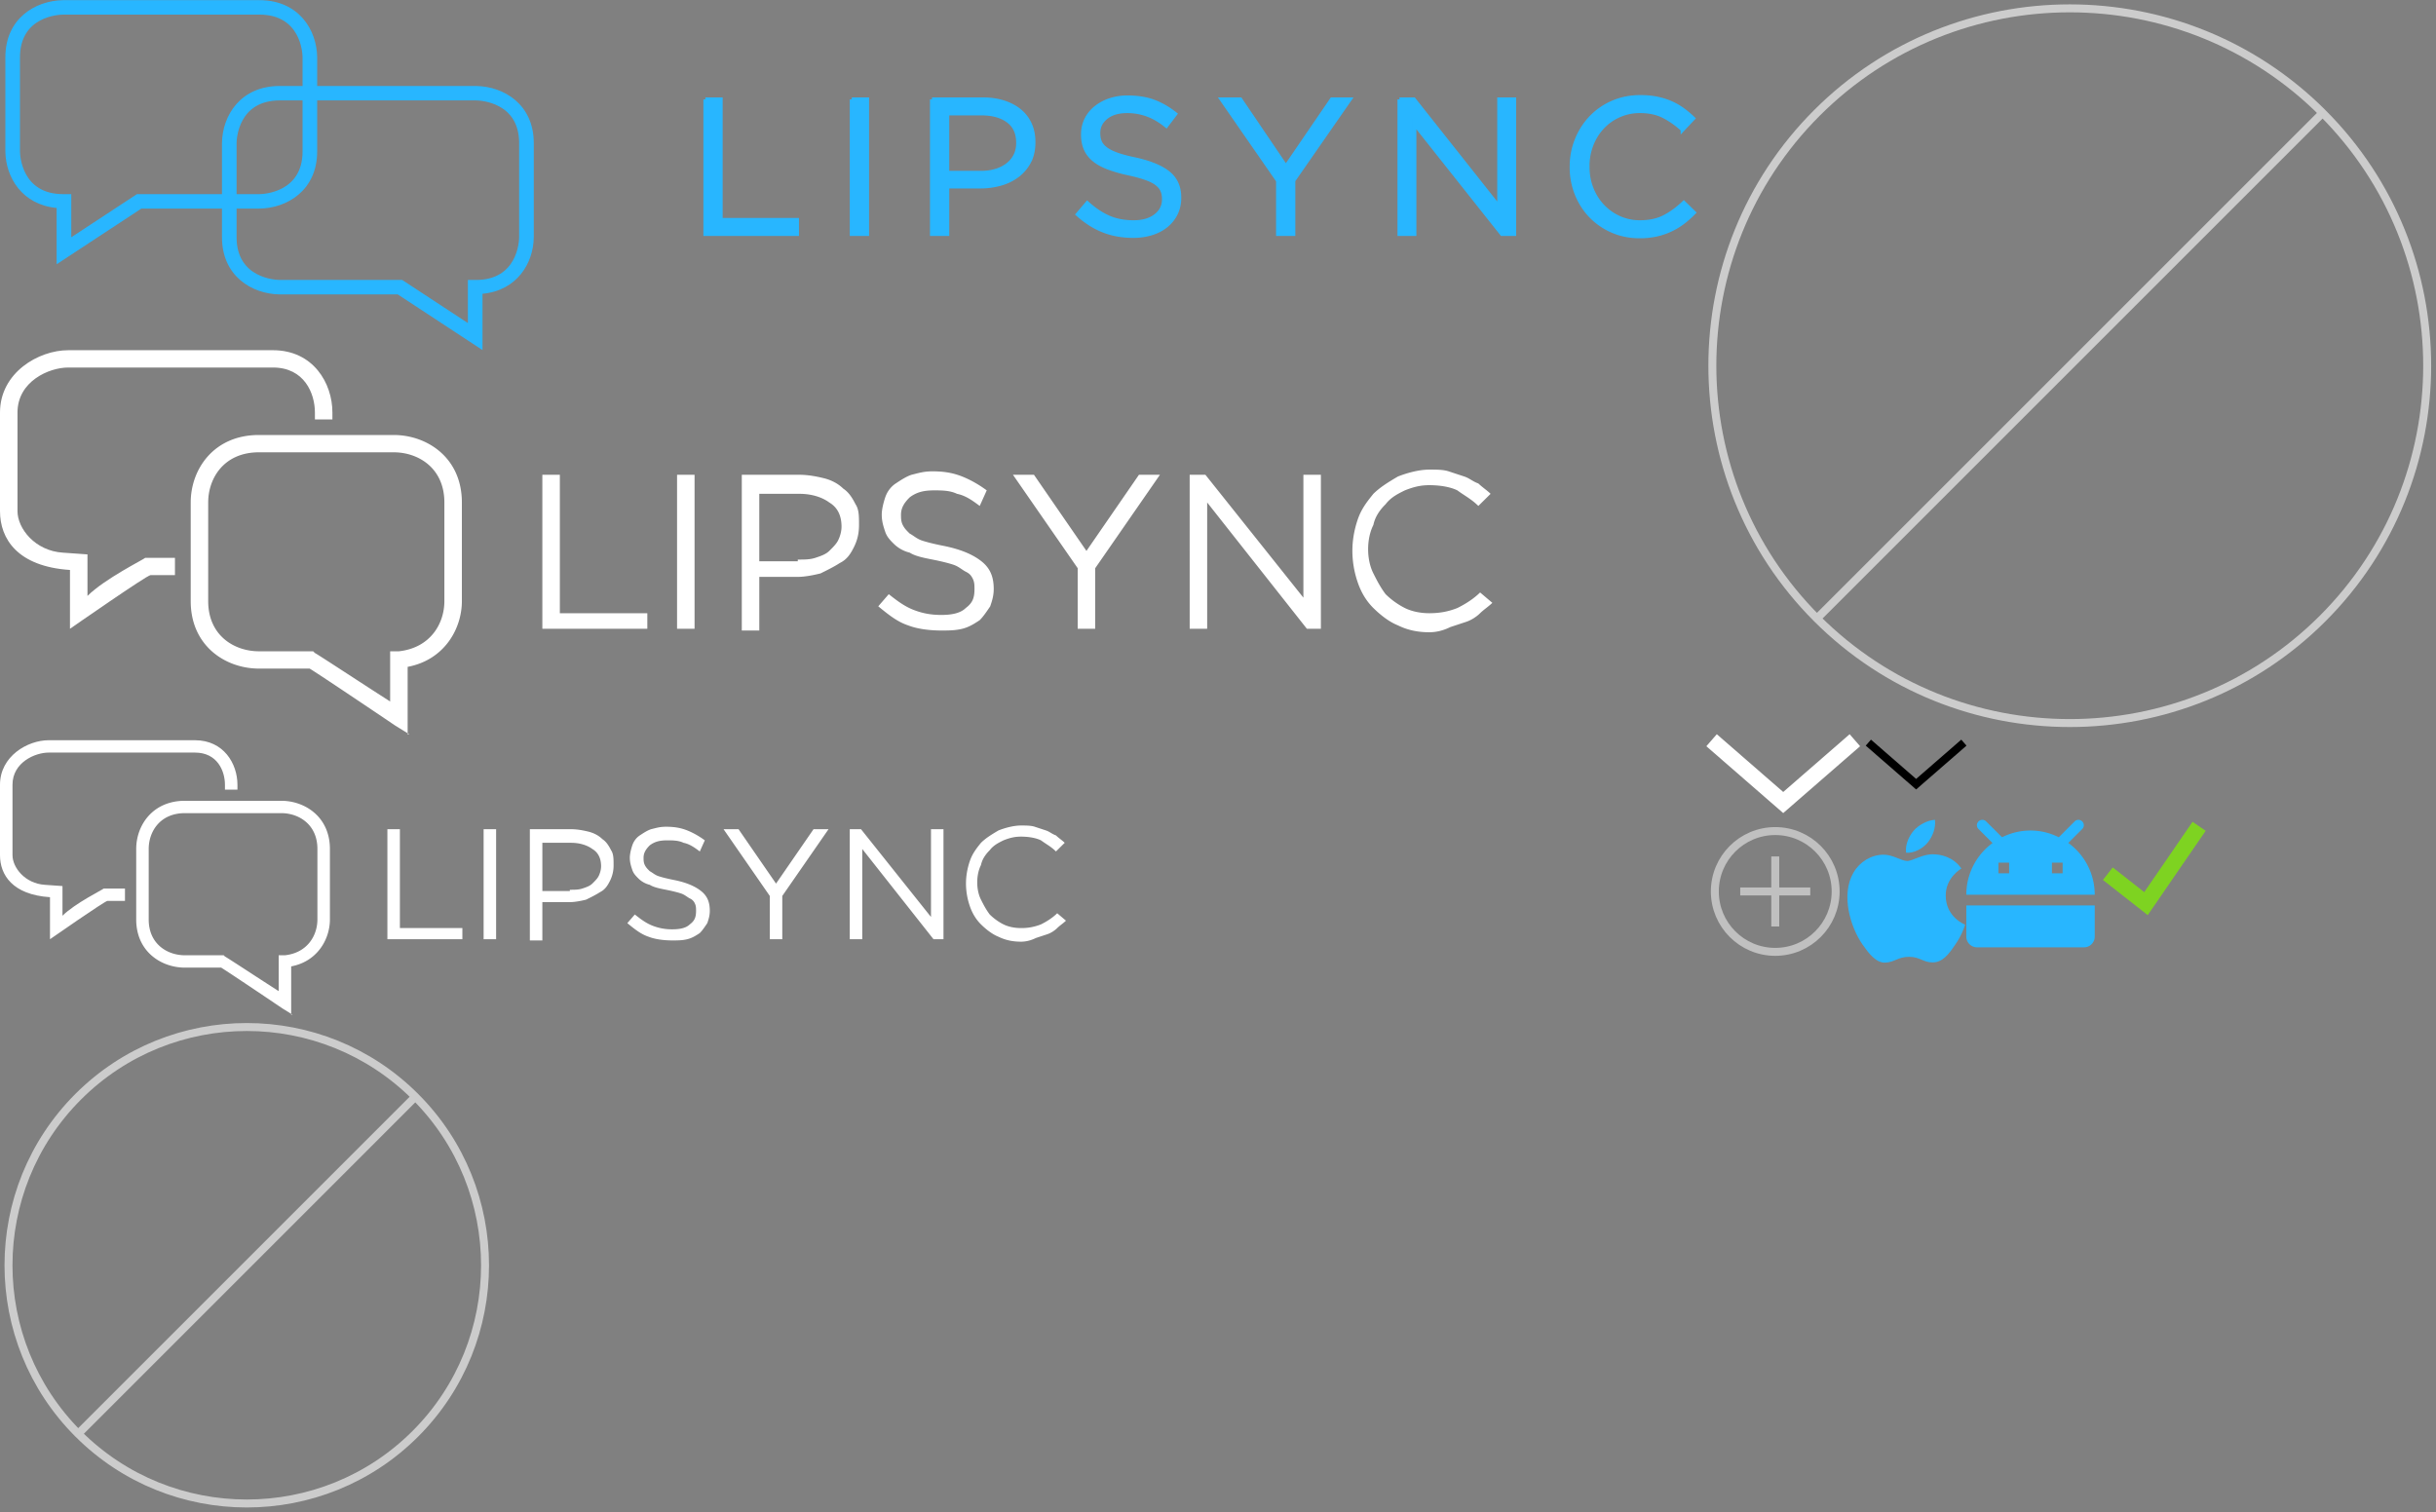 <?xml version="1.0" encoding="UTF-8" standalone="no"?><svg width="306" height="190" viewBox="0 0 306 190" xmlns="http://www.w3.org/2000/svg" xmlns:xlink="http://www.w3.org/1999/xlink"><rect x="0" y="0" width="306" height="190" fill="#808080" stroke="none"/><svg width="13" height="8" viewBox="0 0 13 8" id="svg--arrow-bottom" x="234" y="92"><title>43A25BD4-EF7F-4EC6-BAF4-8D6D1ECB3BEB</title><path d="M12.695 1.305l-6 5.219-6-5.22" stroke="#000" fill="none" fill-rule="evenodd"/></svg><svg width="20" height="11" viewBox="0 0 20 11" id="svg--arrow-bottom-white" x="214" y="92"><title>5AAD4131-D10C-4D36-BD3C-27D9074212D3</title><path d="M19 1l-9 7.828L1 1" stroke-width="2" stroke="#FFF" fill="none" fill-rule="evenodd"/></svg><svg width="14" height="12" viewBox="0 0 14 12" id="svg--check" x="264" y="103"><title>Path 311</title><path d="M.777 6.769l4.793 3.76L12.244.815" stroke="#7ED321" stroke-width="2" fill="none" fill-rule="evenodd"/></svg><svg width="92" height="92" viewBox="0 0 92 92" id="svg--empty" x="214"><title>F3CD29E1-7C6D-430C-B028-8AEA0015FD27</title><g transform="translate(1 1)" stroke="#CCC" fill="none" fill-rule="evenodd"><path d="M76.756 13.185c-17.514-17.514-46.008-17.514-63.522 0-17.513 17.514-17.514 46.008 0 63.522 17.514 17.514 46.01 17.516 63.524.003 17.514-17.514 17.512-46.01-.002-63.525zM13.234 76.707l63.522-63.522"/></g></svg><svg width="62" height="62" viewBox="0 0 62 62" id="svg--empty-low" y="128"><title>39230B00-A1F8-4F85-AF02-9A05D9BE09B3</title><g transform="translate(1 1)" stroke="#CCC" fill="none" fill-rule="evenodd"><path d="M51.17 8.79C39.496-2.886 20.5-2.886 8.824 8.79c-11.676 11.676-11.676 30.672 0 42.348 11.676 11.676 30.673 11.678 42.35.002 11.675-11.676 11.674-30.674-.002-42.35zM8.823 51.138L51.17 8.79"/></g></svg><svg width="214" height="44" viewBox="0 0 214 44" id="svg--lip-sync-auth-logo"><title>Group</title><g fill="#28B6FF" fill-rule="evenodd"><g transform="translate(88.49 11.647)" stroke="#28B6FF" stroke-width=".5"><path d="M.116.84h1.921v15.144h9.586v1.765H.116V.839zM18.506.839h1.922v16.91h-1.922V.838zM34.72 10.067c.701 0 1.339-.088 1.916-.266a4.474 4.474 0 0 0 1.489-.765c.414-.33.73-.723.95-1.173.22-.454.33-.963.33-1.529v-.048c0-1.211-.418-2.13-1.256-2.75-.837-.622-1.948-.934-3.33-.934h-4.317v7.465h4.219zM28.58.839h6.374c.955 0 1.828.126 2.615.374.785.25 1.46.604 2.02 1.063.559.459.988 1.02 1.289 1.679.298.66.45 1.41.45 2.246v.049c0 .918-.18 1.72-.536 2.405a5.164 5.164 0 0 1-1.447 1.726 6.322 6.322 0 0 1-2.129 1.05 9.243 9.243 0 0 1-2.579.35h-4.135v5.967H28.58V.838zM53.855 17.99c-1.362 0-2.606-.221-3.734-.665-1.126-.441-2.2-1.121-3.224-2.041l1.193-1.401c.891.807 1.791 1.406 2.7 1.801.909.395 1.955.59 3.138.59 1.152 0 2.072-.269 2.762-.809.69-.538 1.033-1.227 1.033-2.065v-.049c0-.386-.064-.736-.194-1.05-.13-.314-.358-.6-.683-.856-.325-.259-.777-.492-1.354-.7-.577-.21-1.312-.411-2.207-.606a17.667 17.667 0 0 1-2.547-.725c-.725-.274-1.323-.604-1.794-.989a3.662 3.662 0 0 1-1.047-1.354c-.228-.516-.343-1.12-.343-1.81v-.05c0-.66.14-1.272.414-1.836a4.328 4.328 0 0 1 1.168-1.46 5.683 5.683 0 0 1 1.776-.968 6.876 6.876 0 0 1 2.238-.35c1.25 0 2.339.174 3.272.519.933.347 1.837.866 2.713 1.56l-1.12 1.473c-.794-.645-1.593-1.112-2.396-1.402a7.357 7.357 0 0 0-2.518-.435c-1.119 0-2.002.262-2.652.785-.648.524-.973 1.173-.973 1.945v.048c0 .404.066.76.195 1.075.13.316.365.605.705.87.341.265.812.507 1.411.724.6.218 1.371.423 2.312.616 1.897.421 3.296 1.001 4.196 1.741.9.739 1.35 1.753 1.35 3.042v.05c0 .723-.144 1.38-.43 1.967a4.516 4.516 0 0 1-1.193 1.51c-.507.42-1.117.742-1.831.968a7.697 7.697 0 0 1-2.336.337M72.053 11.057L64.973.84h2.336l5.728 8.457 5.78-8.457h2.238l-7.08 10.194v6.716h-1.922v-6.692zM87.307.84h1.8l10.73 13.551V.84h1.873v16.91h-1.533L89.181 3.883v13.866h-1.874V.839zM117.474 18.038c-1.234 0-2.368-.226-3.407-.676a8.41 8.41 0 0 1-2.7-1.848 8.425 8.425 0 0 1-1.787-2.764 8.998 8.998 0 0 1-.645-3.408v-.047c0-1.194.214-2.32.645-3.383a8.733 8.733 0 0 1 1.788-2.792 8.321 8.321 0 0 1 2.725-1.883c1.053-.459 2.205-.688 3.454-.688.779 0 1.479.064 2.105.193.623.13 1.204.309 1.74.544a7.99 7.99 0 0 1 1.483.845c.454.331.892.697 1.314 1.1l-1.314 1.399a10.826 10.826 0 0 0-2.348-1.664c-.835-.435-1.836-.654-3.004-.654a6.41 6.41 0 0 0-2.615.532 6.392 6.392 0 0 0-2.093 1.473 6.81 6.81 0 0 0-1.386 2.21 7.34 7.34 0 0 0-.499 2.717v.051c0 .98.165 1.895.499 2.739a6.8 6.8 0 0 0 1.386 2.212 6.53 6.53 0 0 0 2.093 1.485 6.278 6.278 0 0 0 2.615.542c1.168 0 2.172-.212 3.017-.64.842-.424 1.67-1.023 2.481-1.8l1.265 1.234c-.438.452-.897.856-1.374 1.22a8.602 8.602 0 0 1-3.321 1.534 9.495 9.495 0 0 1-2.117.217"/></g><path d="M2.511 19.021V7.194c0-5.137 4.876-5.356 5.433-5.36H32.58c5.194 0 5.42 4.804 5.426 5.36V19.03c0 5.138-4.886 5.36-5.435 5.361H17.203s-6.198 4.062-8.249 5.417V24.39H7.927c-5.192 0-5.412-4.827-5.416-5.369zM7.927.019C4.427.076.674 2.328.674 7.194V19.03c.042 3.253 2.105 6.694 6.443 7.098V33.2s10.2-6.714 10.64-6.994h14.824c3.508-.044 7.261-2.312 7.261-7.177V7.186C39.794 3.723 37.498.019 32.581.019H7.927z"/><path d="M59.798 35.172h-1.025v5.418c-2.053-1.356-8.249-5.418-8.249-5.418H35.153c-.547-.002-5.435-.223-5.435-5.36V17.977c.007-.557.232-5.361 5.426-5.361h24.637c.56.004 5.433.223 5.433 5.36v11.827c-.004.542-.224 5.37-5.416 5.37zm-24.654-24.37c-4.917 0-7.213 3.703-7.261 7.166v11.844c0 4.864 3.753 7.133 7.261 7.177h14.823c.441.279 10.643 6.993 10.643 6.993v-7.073c4.336-.404 6.4-3.845 6.441-7.097V17.977c0-4.867-3.753-7.119-7.253-7.175H35.144z"/></g></svg><svg width="188" height="49" viewBox="0 0 188 49" id="svg--logo" y="44"><title>9238E67B-4762-4BA2-B878-4ADCACF66F2B</title><g fill="#FFF" fill-rule="evenodd"><path d="M21.977 26.087H18.24c-.22.217-5.054 2.609-7.252 4.783v-5.218l-3.076-.217c-3.517-.218-5.714-3.044-5.714-5.218V7.827c0-3.914 3.955-5.653 6.373-5.653h25.713c3.956 0 5.274 3.26 5.274 5.652v.87h2.198v-.87C41.756 4.13 39.338 0 34.284 0H8.57C4.835 0 0 2.826 0 7.826v12.391c0 3.479 2.198 6.957 8.79 7.392V35s9.67-6.74 10.11-6.74h3.077v-2.173z"/><path d="M51.426 48.26l-1.759-1.086S40.657 41.087 38.9 40h-6.373c-4.176 0-8.571-2.826-8.571-8.478V19.13c0-4.13 2.857-8.478 8.57-8.478h16.923c4.175 0 8.57 2.826 8.57 8.478v12.392c0 3.478-2.197 7.391-6.812 8.26v8.479h.22zM39.119 37.827h.22l.22.217c.439.218 6.372 4.13 9.45 6.087v-6.304h1.098c3.956-.435 5.714-3.478 5.714-6.304V19.13c0-4.347-3.297-6.304-6.373-6.304H32.526c-4.396 0-6.374 3.261-6.374 6.304v12.392c0 4.348 3.297 6.304 6.374 6.304h6.593zM68.128 15.652h2.198v17.391h10.988V35H68.128zM85.05 15.652h2.198V35H85.05zM93.181 15.652h7.253c1.099 0 2.197.218 3.076.435.88.217 1.759.652 2.418 1.304.66.435 1.099 1.087 1.538 1.957.44.652.44 1.522.44 2.609 0 1.086-.22 1.956-.66 2.826-.439.87-.879 1.521-1.758 1.956-.659.435-1.538.87-2.417 1.304-.88.218-1.978.435-2.857.435h-4.835v6.74h-2.198V15.651zm7.033 10.652c.879 0 1.538 0 2.198-.217.659-.217 1.318-.435 1.758-.87.44-.434.879-.87 1.099-1.304.22-.435.44-1.087.44-1.74 0-1.303-.44-2.39-1.54-3.043-.878-.652-2.197-1.087-3.735-1.087h-5.055v8.479h4.835v-.218zM118.235 35.217c-1.538 0-3.077-.217-4.176-.652-1.318-.435-2.417-1.304-3.736-2.391l1.319-1.522c1.099.87 1.978 1.522 3.077 1.957 1.098.434 2.197.652 3.516.652 1.318 0 2.417-.218 3.077-.87.879-.652 1.098-1.304 1.098-2.391 0-.435 0-.87-.22-1.304-.22-.435-.439-.653-.878-.87-.44-.217-.88-.652-1.539-.87-.659-.217-1.538-.434-2.637-.652-1.099-.217-2.198-.434-2.857-.87a4.261 4.261 0 0 1-1.978-1.086c-.44-.435-.879-.87-1.099-1.522-.22-.652-.44-1.304-.44-2.174 0-.652.22-1.522.44-2.174.22-.652.66-1.304 1.319-1.739.66-.435 1.319-.87 1.978-1.087.879-.217 1.538-.435 2.637-.435 1.538 0 2.637.218 3.736.653 1.099.434 2.198 1.087 3.077 1.739l-.88 1.956c-.878-.652-1.757-1.304-2.856-1.522-.88-.434-1.978-.434-2.857-.434-1.319 0-2.198.217-3.077.87-.66.651-1.099 1.304-1.099 2.173 0 .435 0 .87.22 1.305.22.434.44.652.88 1.086.439.218.878.653 1.537.87.66.217 1.539.435 2.638.652 2.197.435 3.736 1.087 4.835 1.957 1.098.87 1.538 1.956 1.538 3.478 0 .87-.22 1.522-.44 2.174-.44.652-.879 1.304-1.318 1.739-.66.435-1.319.87-2.198 1.087-.879.217-1.758.217-2.637.217zM135.377 27.391l-8.132-11.739h2.638l6.593 9.565 6.593-9.565h2.637l-8.132 11.74V35h-2.197zM149.442 15.652h1.978l12.307 15.435V15.652h2.197V35h-1.758L151.64 19.13V35h-2.198zM179.55 35.435c-1.319 0-2.637-.218-3.956-.87-1.099-.435-2.197-1.304-3.077-2.174-.879-.87-1.538-1.956-1.977-3.26a12.19 12.19 0 0 1-.66-3.914c0-1.304.22-2.608.66-3.913.44-1.304 1.098-2.174 1.977-3.26.88-.87 1.978-1.522 3.077-2.174 1.099-.435 2.637-.87 3.956-.87.88 0 1.758 0 2.417.217l1.978.653c.66.217 1.1.652 1.758.87.44.434 1.1.869 1.539 1.303l-1.539 1.522c-.879-.87-1.758-1.304-2.637-1.956-.879-.435-2.197-.652-3.516-.652-1.099 0-1.978.217-3.077.652-.879.434-1.758.87-2.417 1.739-.66.652-1.319 1.522-1.539 2.609-.44.87-.659 1.956-.659 3.043 0 1.087.22 2.174.66 3.043.439.87.879 1.74 1.538 2.61a9.754 9.754 0 0 0 2.417 1.738c.88.435 1.978.652 3.077.652 1.319 0 2.417-.217 3.516-.652.88-.434 1.978-1.087 2.857-1.956l1.539 1.304c-.44.435-1.1.87-1.539 1.304-.44.435-1.099.87-1.758 1.087l-1.978.653c-.879.434-1.758.652-2.637.652z"/></g></svg><svg width="17" height="17" viewBox="0 0 17 17" id="svg--logo-android" x="247" y="103"><title>0441495A-8366-4F4B-9D71-AE8624F79F5B</title><path d="M1.344 16.02h13.444c.74 0 1.344-.605 1.344-1.344v-3.921H0v3.92c0 .74.605 1.345 1.344 1.345zM12.812 2.904l1.747-1.748a.666.666 0 0 0 0-.954.666.666 0 0 0-.954 0l-1.99 1.99a7.85 7.85 0 0 0-3.549-.848c-1.29 0-2.5.31-3.576.847L2.487.201a.666.666 0 0 0-.954 0 .666.666 0 0 0 0 .955l1.76 1.761A8.044 8.044 0 0 0 0 9.41h16.132a8.02 8.02 0 0 0-3.32-6.506zM5.377 6.722H4.033V5.377h1.344v1.345zm6.722 0h-1.344V5.377h1.344v1.345z" fill="#28B6FF" fill-rule="evenodd"/></svg><svg width="15" height="18" viewBox="0 0 15 18" id="svg--logo-apple" x="232" y="103"><title>99735236-DCE1-4F6C-92C5-E2581FBE085E</title><g fill="#28B6FF" fill-rule="evenodd"><path d="M12.414 9.542c-.02-2.267 1.88-3.37 1.968-3.42-1.077-1.55-2.746-1.762-3.332-1.779-1.402-.145-2.761.828-3.475.828-.728 0-1.828-.814-3.013-.79-1.525.023-2.951.895-3.733 2.248-1.615 2.76-.41 6.814 1.136 9.044.774 1.093 1.678 2.312 2.862 2.269 1.157-.046 1.59-.729 2.987-.729 1.385 0 1.79.729 2.998.7 1.242-.017 2.025-1.096 2.772-2.198.894-1.251 1.253-2.485 1.267-2.549-.028-.009-2.413-.907-2.437-3.624M10.134 2.876c.623-.769 1.049-1.815.93-2.876-.9.04-2.028.616-2.677 1.367-.574.663-1.087 1.749-.955 2.77 1.013.075 2.052-.504 2.702-1.261"/></g></svg><svg width="134" height="35" viewBox="0 0 134 35" id="svg--logo-mini" y="93"><title>6266C0A1-4446-4ABC-8EA8-02F8A31E46A0</title><g fill="#FFF" fill-rule="evenodd"><path d="M15.698 18.634H13.03c-.158.155-3.611 1.863-5.181 3.416V18.323l-2.198-.155C3.14 18.012 1.57 15.994 1.57 14.44v-8.85c0-2.796 2.825-4.038 4.552-4.038h18.366c2.826 0 3.768 2.329 3.768 4.037v.621h1.57v-.62C29.826 2.95 28.099 0 24.488 0H6.122C3.453 0 0 2.019 0 5.59v8.851c0 2.484 1.57 4.969 6.28 5.28V25s6.906-4.814 7.22-4.814h2.198v-1.552z"/><path d="M36.733 34.472l-1.256-.776s-6.436-4.348-7.692-5.125h-4.552c-2.983 0-6.123-2.018-6.123-6.055v-8.851c0-2.95 2.041-6.056 6.123-6.056H35.32c2.982 0 6.122 2.018 6.122 6.056v8.85c0 2.485-1.57 5.28-4.866 5.901v6.056h.157zm-8.791-7.453h.157l.157.155c.314.155 4.552 2.95 6.75 4.348v-4.503h.785c2.825-.31 4.081-2.485 4.081-4.503v-8.851c0-3.106-2.355-4.504-4.552-4.504H23.233c-3.14 0-4.553 2.33-4.553 4.504v8.85c0 3.106 2.355 4.504 4.553 4.504h4.709zM48.663 11.18h1.57v12.422h7.848V25h-9.418zM60.75 11.18h1.57V25h-1.57zM66.558 11.18h5.18c.785 0 1.57.155 2.198.31.628.156 1.256.467 1.727.932.47.31.785.777 1.099 1.398.314.466.314 1.087.314 1.863a4.26 4.26 0 0 1-.471 2.019c-.314.621-.628 1.087-1.256 1.397-.471.31-1.099.621-1.727.932-.628.155-1.413.31-2.04.31h-3.454v4.814h-1.57V11.18zm5.023 7.609c.628 0 1.1 0 1.57-.155.471-.156.942-.311 1.256-.622.314-.31.628-.62.785-.931.157-.31.314-.777.314-1.242 0-.932-.314-1.709-1.099-2.174-.628-.466-1.57-.777-2.669-.777h-3.61v6.056h3.453v-.155zM84.453 25.155c-1.098 0-2.197-.155-2.982-.466-.942-.31-1.727-.931-2.669-1.708l.942-1.087c.785.622 1.413 1.087 2.198 1.398a6.57 6.57 0 0 0 2.511.466c.942 0 1.727-.156 2.198-.621.628-.466.785-.932.785-1.708 0-.311 0-.622-.157-.932a1.22 1.22 0 0 0-.628-.621c-.314-.156-.628-.466-1.099-.621-.47-.156-1.099-.31-1.883-.466-.785-.155-1.57-.31-2.041-.621a3.044 3.044 0 0 1-1.413-.777c-.314-.31-.628-.62-.785-1.087-.157-.465-.314-.931-.314-1.552 0-.466.157-1.087.314-1.553.157-.466.471-.932.942-1.242.471-.311.942-.622 1.413-.777.628-.155 1.099-.31 1.884-.31 1.098 0 1.883.155 2.668.465.785.311 1.57.777 2.198 1.243l-.628 1.397c-.628-.466-1.256-.932-2.04-1.087-.629-.31-1.414-.31-2.041-.31-.942 0-1.57.155-2.198.62-.471.467-.785.932-.785 1.554 0 .31 0 .62.157.931.157.31.314.466.628.777.314.155.628.465 1.099.62.47.156 1.099.311 1.883.467 1.57.31 2.67.776 3.454 1.397.785.621 1.099 1.398 1.099 2.485 0 .62-.157 1.087-.314 1.552-.314.466-.628.932-.942 1.243-.471.31-.942.62-1.57.776-.628.155-1.256.155-1.884.155zM96.698 19.565L90.89 11.18h1.883l4.71 6.832 4.709-6.832h1.884l-5.809 8.385V25h-1.57zM106.744 11.18h1.413l8.79 11.025V11.18h1.57V25h-1.255l-8.948-11.335V25h-1.57zM128.25 25.31c-.942 0-1.884-.155-2.826-.62-.784-.311-1.57-.932-2.197-1.553-.628-.621-1.1-1.398-1.413-2.33a8.707 8.707 0 0 1-.471-2.795c0-.931.157-1.863.471-2.795.314-.931.785-1.552 1.413-2.329.628-.62 1.413-1.087 2.197-1.553.785-.31 1.884-.62 2.826-.62.628 0 1.256 0 1.727.155l1.413.465c.47.156.784.466 1.255.622.314.31.785.62 1.1.931l-1.1 1.087c-.628-.621-1.255-.932-1.883-1.397-.628-.31-1.57-.466-2.512-.466-.785 0-1.413.155-2.198.466-.628.31-1.255.62-1.726 1.242-.471.466-.942 1.087-1.1 1.863-.313.621-.47 1.398-.47 2.174 0 .777.157 1.553.47 2.174.315.621.629 1.242 1.1 1.863.47.466 1.098.932 1.726 1.243.628.31 1.413.465 2.198.465a6.57 6.57 0 0 0 2.512-.465c.628-.31 1.412-.777 2.04-1.398l1.1.932c-.315.31-.786.62-1.1.931-.314.311-.785.622-1.255.777l-1.413.466c-.628.31-1.256.466-1.884.466z"/></g></svg><svg width="18" height="18" viewBox="0 0 18 18" id="svg--plus" x="214" y="103"><title>A4137EDF-748B-49D4-B7F6-10E740C93355</title><g transform="translate(1 1)" stroke="#FFF" fill="none" fill-rule="evenodd" opacity=".5"><ellipse cx="7.998" cy="8.002" rx="7.588" ry="7.588"/><path d="M8 3.602v8.8M3.6 8h8.8"/></g></svg></svg>